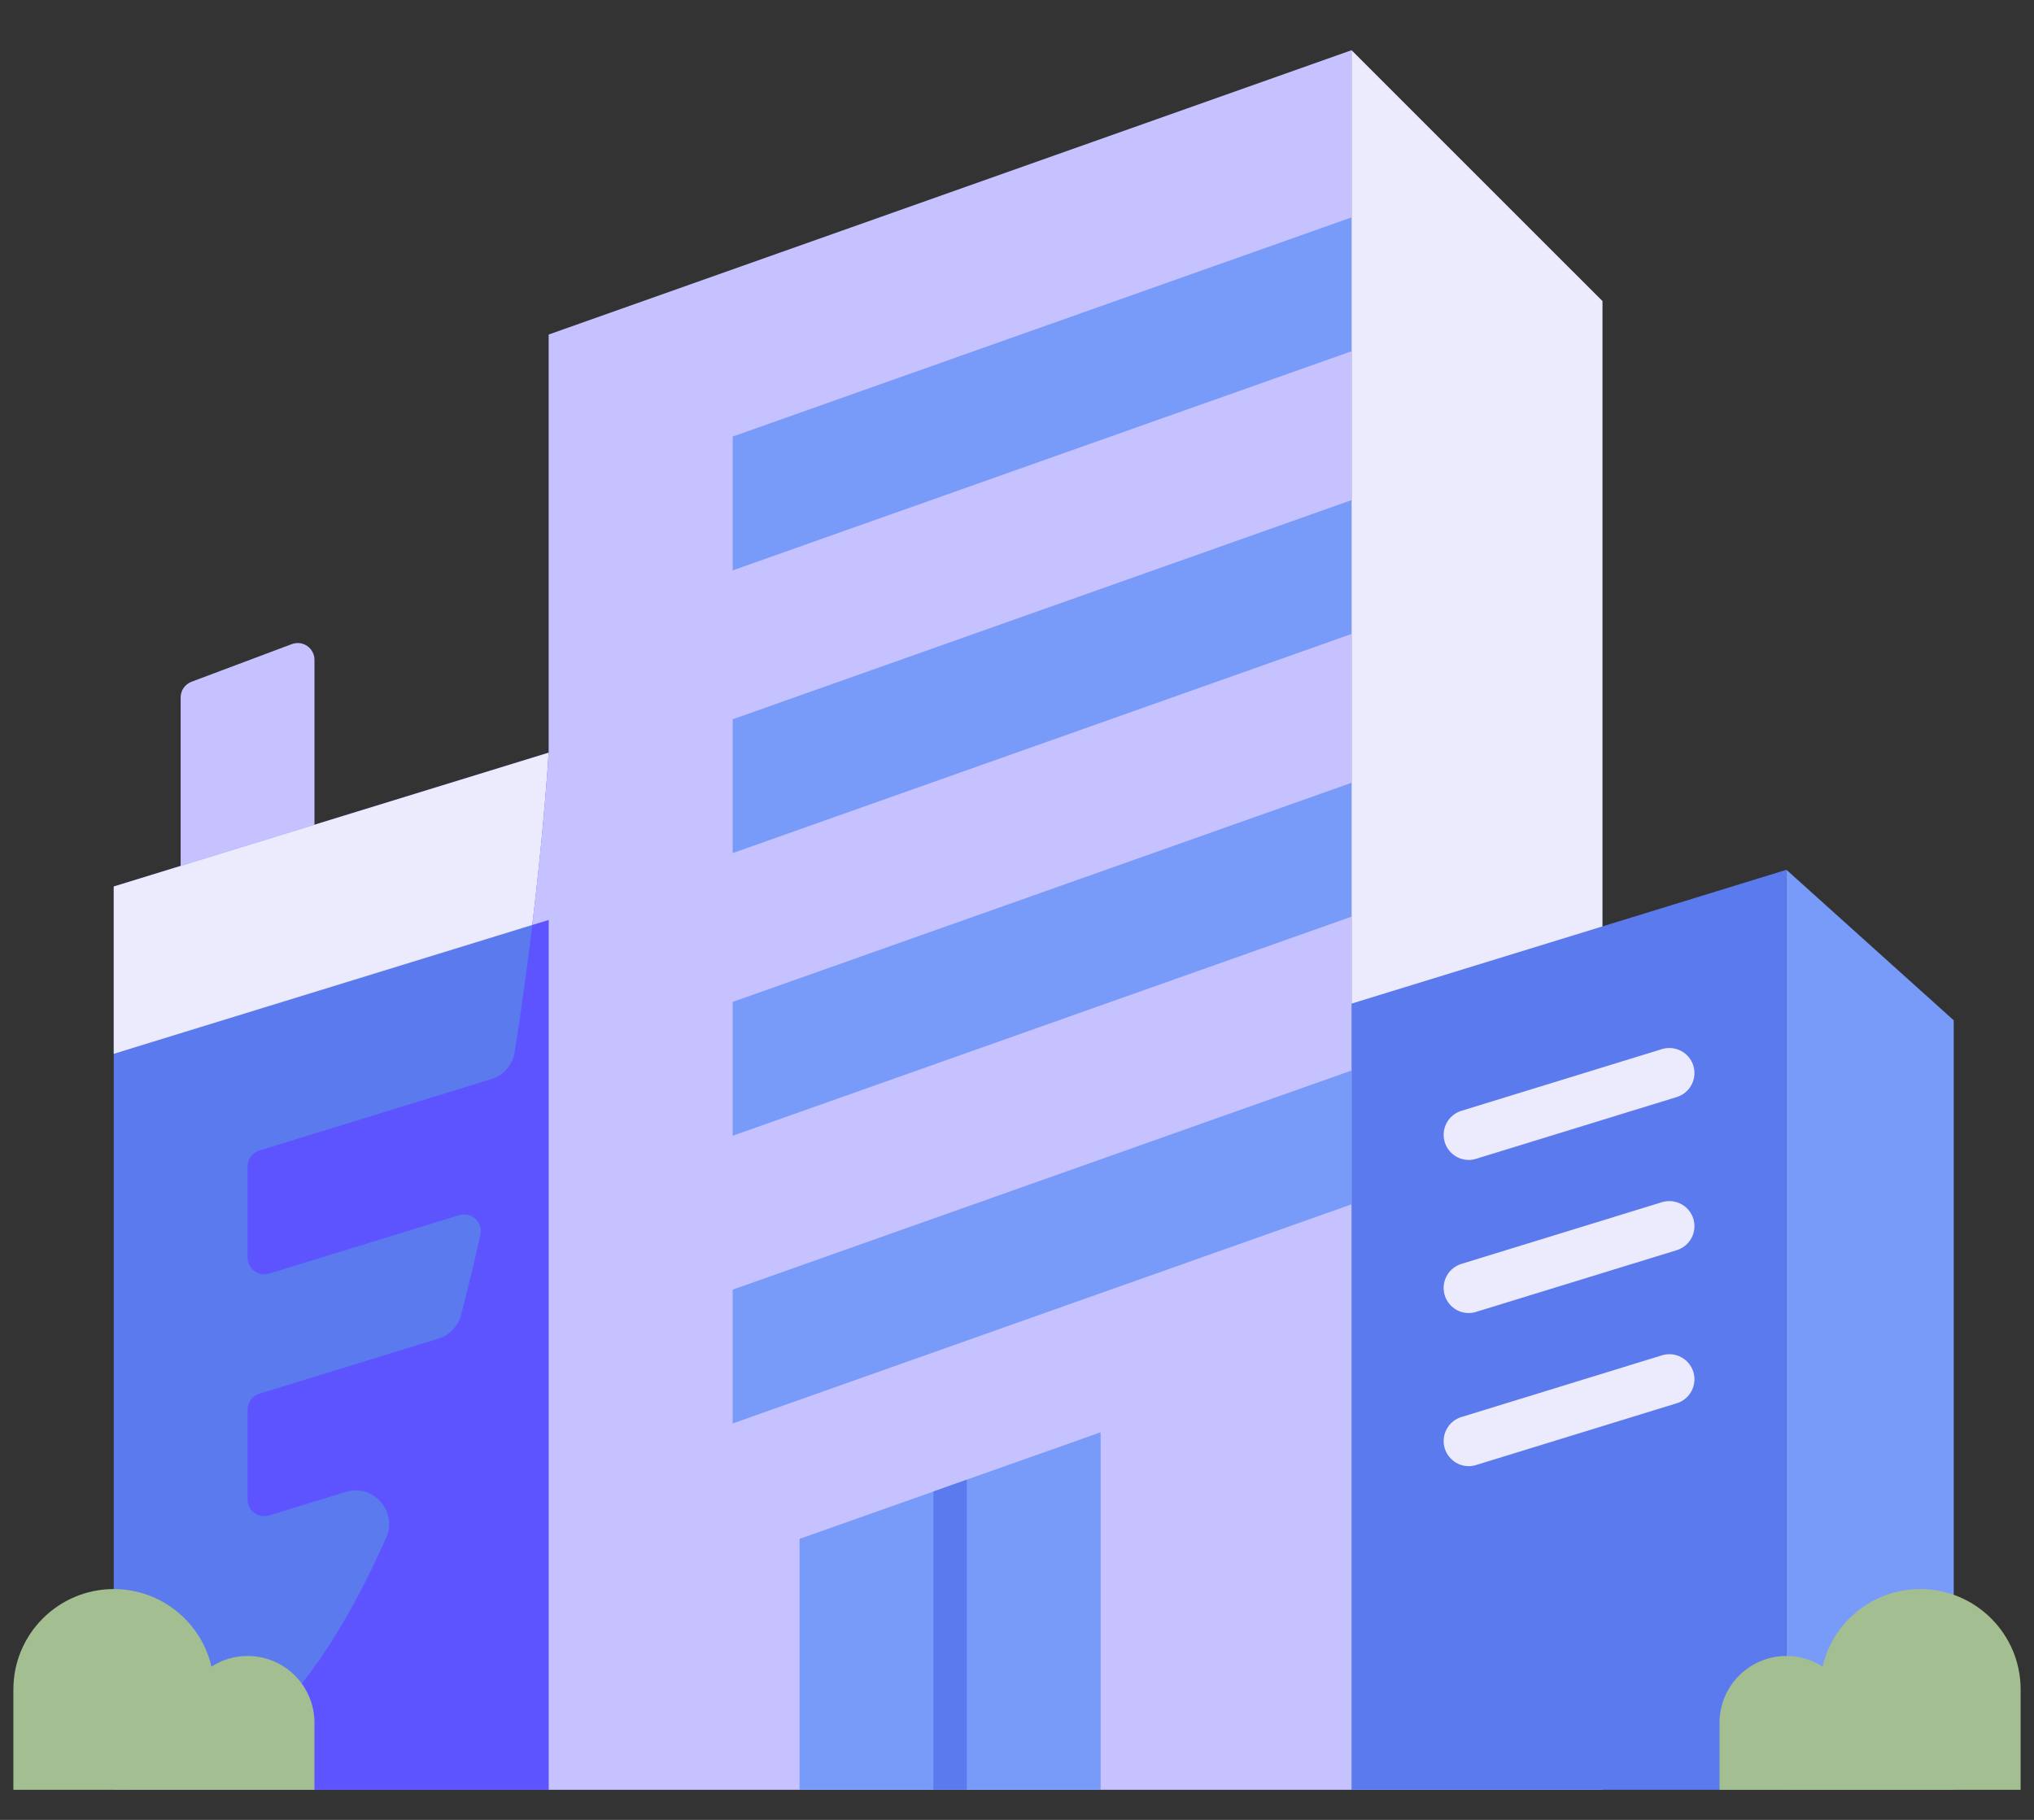    <svg
            width="38"
            height="34"
            viewBox="0 0 38 34"
            fill="none"
            xmlns="http://www.w3.org/2000/svg"
          >
            <rect x="0" y="0" width="38" height="34" fill="#333333" stroke="none"/>
            <path
              d="M5.875 16.875H3.375V13.029C3.375 12.966 3.394 12.903 3.431 12.851C3.467 12.799 3.518 12.759 3.578 12.737L5.453 12.033C5.5 12.016 5.551 12.01 5.601 12.016C5.651 12.022 5.699 12.04 5.74 12.069C5.782 12.098 5.816 12.136 5.839 12.181C5.863 12.226 5.875 12.275 5.875 12.326V16.875Z"
              fill="#C5C2FF"
            />
            <path
              d="M10.25 14.062V33.438H2.125V16.562L10.25 14.062Z"
              fill="#5A7AED"
            />
            <path
              d="M10.25 14.062V17.188L9.944 17.281L2.125 19.688V16.562L10.25 14.062Z"
              fill="#ECEAFD"
            />
            <path
              d="M9.181 20.16L4.845 21.495C4.781 21.514 4.726 21.554 4.686 21.608C4.646 21.662 4.625 21.727 4.625 21.793V23.496C4.625 23.544 4.636 23.593 4.658 23.636C4.681 23.68 4.712 23.718 4.752 23.747C4.791 23.776 4.837 23.796 4.885 23.804C4.933 23.812 4.983 23.809 5.029 23.794L8.576 22.703C8.805 22.633 9.027 22.834 8.975 23.068C8.863 23.57 8.743 24.07 8.614 24.568C8.587 24.672 8.533 24.767 8.459 24.844C8.385 24.921 8.293 24.977 8.191 25.009L4.846 26.038C4.782 26.058 4.726 26.098 4.686 26.151C4.647 26.205 4.625 26.27 4.625 26.337V28.014C4.625 28.063 4.636 28.111 4.658 28.155C4.681 28.198 4.712 28.236 4.752 28.265C4.791 28.294 4.837 28.314 4.885 28.322C4.933 28.33 4.983 28.327 5.029 28.313L6.458 27.873C6.97 27.716 7.431 28.233 7.216 28.723C6.022 31.438 4.379 33.438 2.125 33.438H10.25V14.062C10.25 14.062 10.11 16.508 9.615 19.66C9.596 19.776 9.546 19.884 9.469 19.972C9.392 20.061 9.293 20.126 9.181 20.16Z"
              fill="#5E54FF"
            />
            <path
              d="M10.25 14.062V17.188L9.944 17.281C10.175 15.359 10.25 14.062 10.25 14.062ZM25.25 0.938V33.438H10.25V6.25L25.25 0.938Z"
              fill="#C5C2FF"
            />
            <path
              d="M25.25 4.062V6.562L13.688 10.656V8.156L25.25 4.062ZM25.25 9.344V11.844L13.688 15.938V13.438L25.25 9.344ZM25.25 14.625V17.125L13.688 21.219V18.719L25.25 14.625ZM25.25 20V22.5L13.688 26.594V24.094L25.25 20ZM20.562 26.759V33.438H14.938V28.75L17.438 27.866L18.062 27.644L20.562 26.759Z"
              fill="#789AF9"
            />
            <path
              d="M18.062 27.644V33.438H17.438V27.866L18.062 27.644Z"
              fill="#5A7AED"
            />
            <path
              d="M25.25 0.938L29.938 5.625V33.438H25.25V0.938Z"
              fill="#ECEAFD"
            />
            <path
              d="M33.375 16.25V33.438H25.25V18.75L33.375 16.25Z"
              fill="#5A7AED"
            />
            <path
              d="M27.437 21.671C27.325 21.67 27.217 21.63 27.133 21.556C27.048 21.483 26.992 21.382 26.976 21.271C26.959 21.161 26.983 21.048 27.042 20.953C27.101 20.858 27.193 20.787 27.299 20.754L31.049 19.6C31.168 19.563 31.297 19.576 31.407 19.634C31.517 19.692 31.599 19.791 31.636 19.91C31.672 20.029 31.66 20.157 31.602 20.267C31.544 20.377 31.444 20.46 31.325 20.496L27.575 21.65C27.531 21.664 27.484 21.671 27.437 21.671ZM27.437 24.531C27.325 24.531 27.217 24.49 27.133 24.417C27.048 24.343 26.992 24.242 26.976 24.132C26.959 24.021 26.983 23.908 27.042 23.813C27.101 23.718 27.193 23.648 27.299 23.614L31.049 22.46C31.168 22.424 31.297 22.436 31.407 22.494C31.517 22.552 31.599 22.652 31.636 22.77C31.672 22.889 31.66 23.018 31.602 23.128C31.544 23.238 31.444 23.32 31.325 23.357L27.575 24.51C27.531 24.524 27.484 24.531 27.437 24.531ZM27.437 27.392C27.325 27.391 27.217 27.351 27.133 27.277C27.048 27.204 26.992 27.103 26.976 26.992C26.959 26.882 26.983 26.769 27.042 26.674C27.101 26.579 27.193 26.508 27.299 26.475L31.049 25.321C31.168 25.284 31.297 25.296 31.407 25.355C31.517 25.413 31.599 25.512 31.636 25.631C31.672 25.75 31.66 25.878 31.602 25.988C31.544 26.098 31.444 26.181 31.325 26.217L27.575 27.371C27.531 27.385 27.484 27.392 27.437 27.392Z"
              fill="#ECEAFD"
            />
            <path
              d="M36.5 19.062V33.438H33.375V16.25L36.5 19.062Z"
              fill="#789AF9"
            />
            <path
              d="M5.875 32.188V33.438H0.25V31.562C0.25 30.528 1.091 29.688 2.125 29.688C3.013 29.688 3.759 30.306 3.95 31.137C4.151 31.007 4.385 30.937 4.625 30.938C5.316 30.938 5.875 31.497 5.875 32.188ZM32.125 32.188V33.438H37.75V31.562C37.75 30.528 36.909 29.688 35.875 29.688C34.987 29.688 34.241 30.306 34.05 31.137C33.849 31.007 33.615 30.937 33.375 30.938C32.684 30.938 32.125 31.497 32.125 32.188Z"
              fill="#A3BF91"
            />
          </svg>